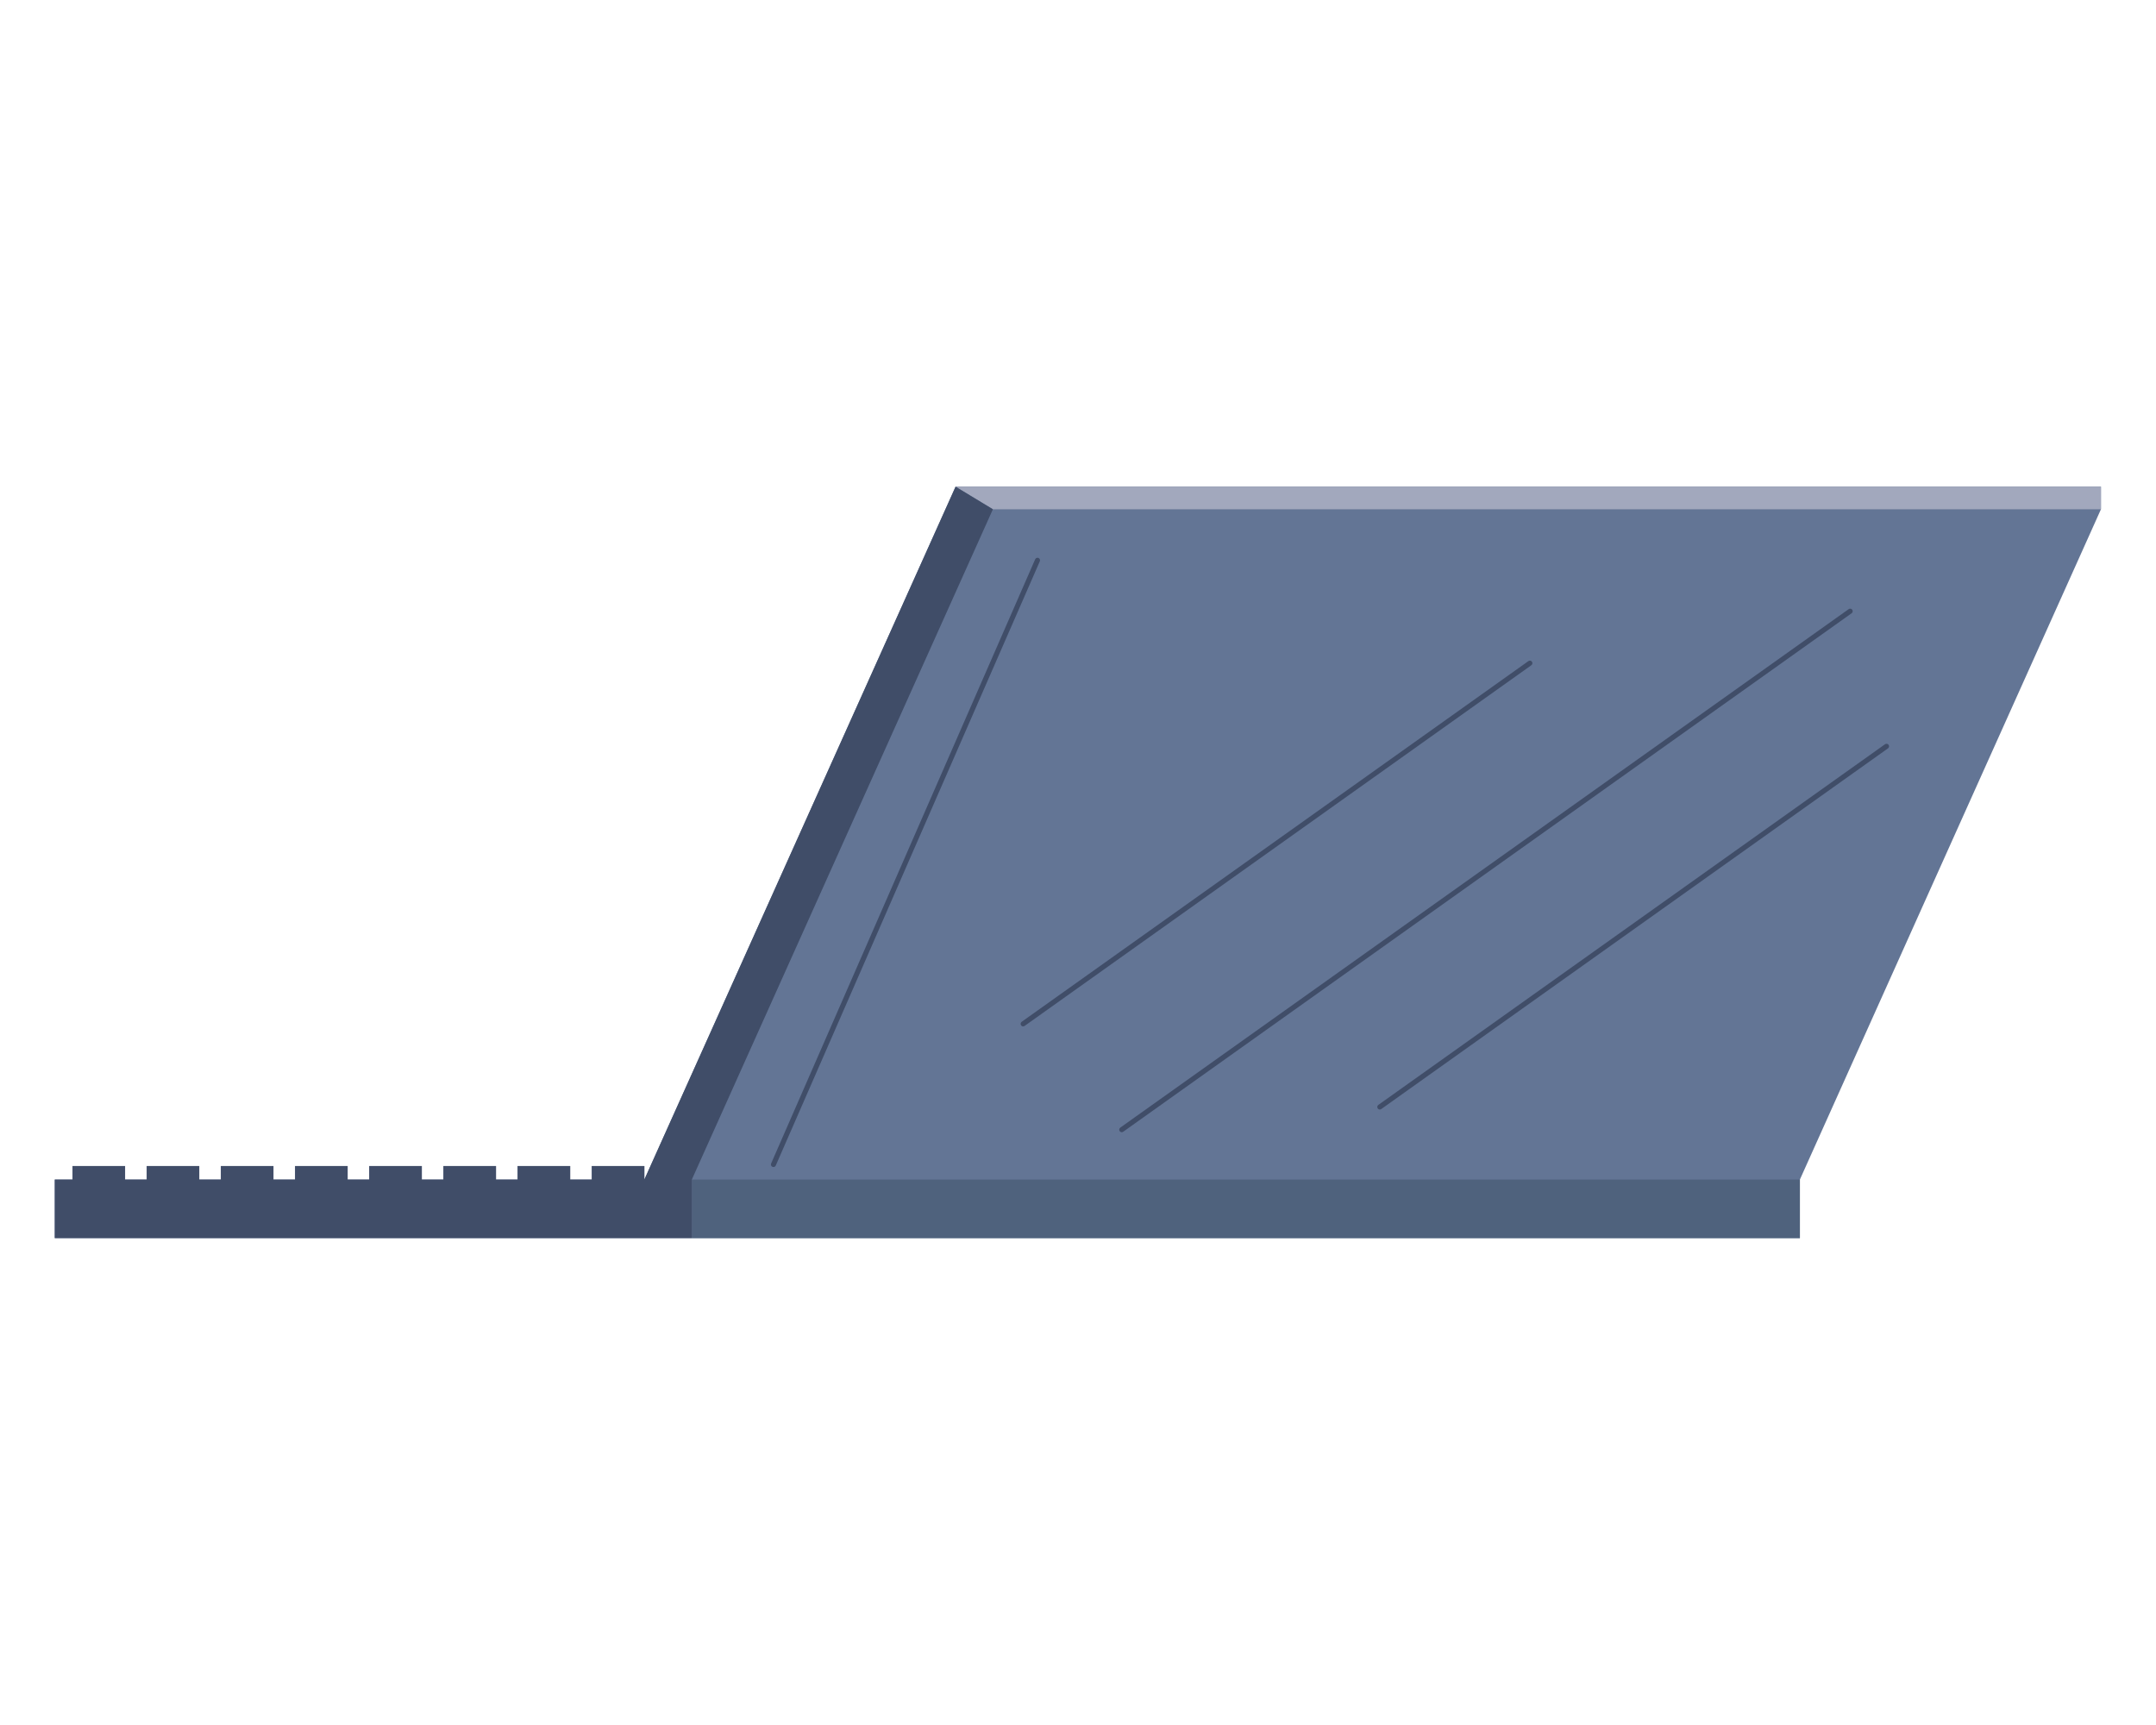 <?xml version="1.0" encoding="utf-8"?>
<!-- Generator: Adobe Illustrator 27.5.0, SVG Export Plug-In . SVG Version: 6.00 Build 0)  -->
<svg version="1.1" id="Capa_1" xmlns="http://www.w3.org/2000/svg" xmlns:xlink="http://www.w3.org/1999/xlink" x="0px" y="0px"
	 viewBox="0 0 2372 1898" style="enable-background:new 0 0 2372 1898;" xml:space="preserve">
<polygon style="fill:#637595;" points="1051.302,535.386 708.912,1297.599 708.912,1282.69 651.081,1282.69 651.081,1297.599 
	627.297,1297.599 627.297,1282.69 569.469,1282.69 569.469,1297.599 545.684,1297.599 545.684,1282.69 487.854,1282.69 
	487.854,1297.599 464.069,1297.599 464.069,1282.69 406.242,1282.69 406.242,1297.599 382.457,1297.599 382.457,1282.69 
	324.627,1282.69 324.627,1297.599 300.842,1297.599 300.842,1282.69 243.014,1282.69 243.014,1297.599 219.229,1297.599 
	219.229,1282.69 161.4,1282.69 161.4,1297.599 137.614,1297.599 137.614,1282.69 79.787,1282.69 79.787,1297.599 60.267,1297.599 
	60.267,1361.984 761.139,1361.984 1980.207,1361.984 1980.207,1297.599 1980.207,1297.593 2311.438,560.225 2311.438,535.386 "/>
<rect x="761.139" y="1297.599" style="fill:#4F627D;" width="1219.067" height="64.385"/>
<polygon style="fill:#A2A8BD;" points="2311.438,560.225 2311.438,535.386 1051.302,535.386 1092.371,560.225 "/>
<polygon style="fill:#404D68;" points="1051.302,535.386 708.912,1297.599 708.912,1282.69 651.081,1282.69 651.081,1297.599 
	627.297,1297.599 627.297,1282.69 569.469,1282.69 569.469,1297.599 545.684,1297.599 545.684,1282.69 487.854,1282.69 
	487.854,1297.599 464.069,1297.599 464.069,1282.69 406.242,1282.69 406.242,1297.599 382.457,1297.599 382.457,1282.69 
	324.627,1282.69 324.627,1297.599 300.842,1297.599 300.842,1282.69 243.014,1282.69 243.014,1297.599 219.229,1297.599 
	219.229,1282.69 161.4,1282.69 161.4,1297.599 137.614,1297.599 137.614,1282.69 79.787,1282.69 79.787,1297.599 60.267,1297.599 
	60.267,1361.984 761.139,1361.984 761.139,1297.599 1092.371,560.225 "/>
<path style="fill:#404D68;" d="M1234.151,1245.496c-0.872,0-1.733-0.409-2.275-1.171c-0.893-1.253-0.602-2.996,0.654-3.89
	l801.381-570.369c1.258-0.893,3.007-0.599,3.889,0.654c0.894,1.253,0.605,2.996-0.654,3.889l-801.381,570.369
	C1235.275,1245.328,1234.709,1245.496,1234.151,1245.496z"/>
<path style="fill:#404D68;" d="M1125.656,1129.096c-0.872,0-1.732-0.409-2.274-1.171c-0.894-1.253-0.602-2.996,0.653-3.889
	l557.487-396.778c1.258-0.894,3.001-0.594,3.889,0.654c0.894,1.253,0.605,2.996-0.654,3.889l-557.486,396.778
	C1126.781,1128.927,1126.215,1129.096,1125.656,1129.096z"/>
<path style="fill:#404D68;" d="M1518.046,1220.532c-0.871,0-1.732-0.409-2.277-1.171c-0.893-1.253-0.599-2.996,0.654-3.89
	l557.491-396.777c1.258-0.888,3.001-0.594,3.889,0.653c0.893,1.253,0.599,2.996-0.654,3.89l-557.492,396.778
	C1519.168,1220.363,1518.602,1220.532,1518.046,1220.532z"/>
<path style="fill:#404D68;" d="M850.933,1283.806l-1.114-0.234c-1.411-0.615-2.056-2.26-1.438-3.671l290.506-664.675
	c0.616-1.411,2.264-2.048,3.671-1.438c1.411,0.616,2.057,2.261,1.439,3.671L853.49,1282.134
	C853.033,1283.18,852.009,1283.806,850.933,1283.806z"/>
</svg>
